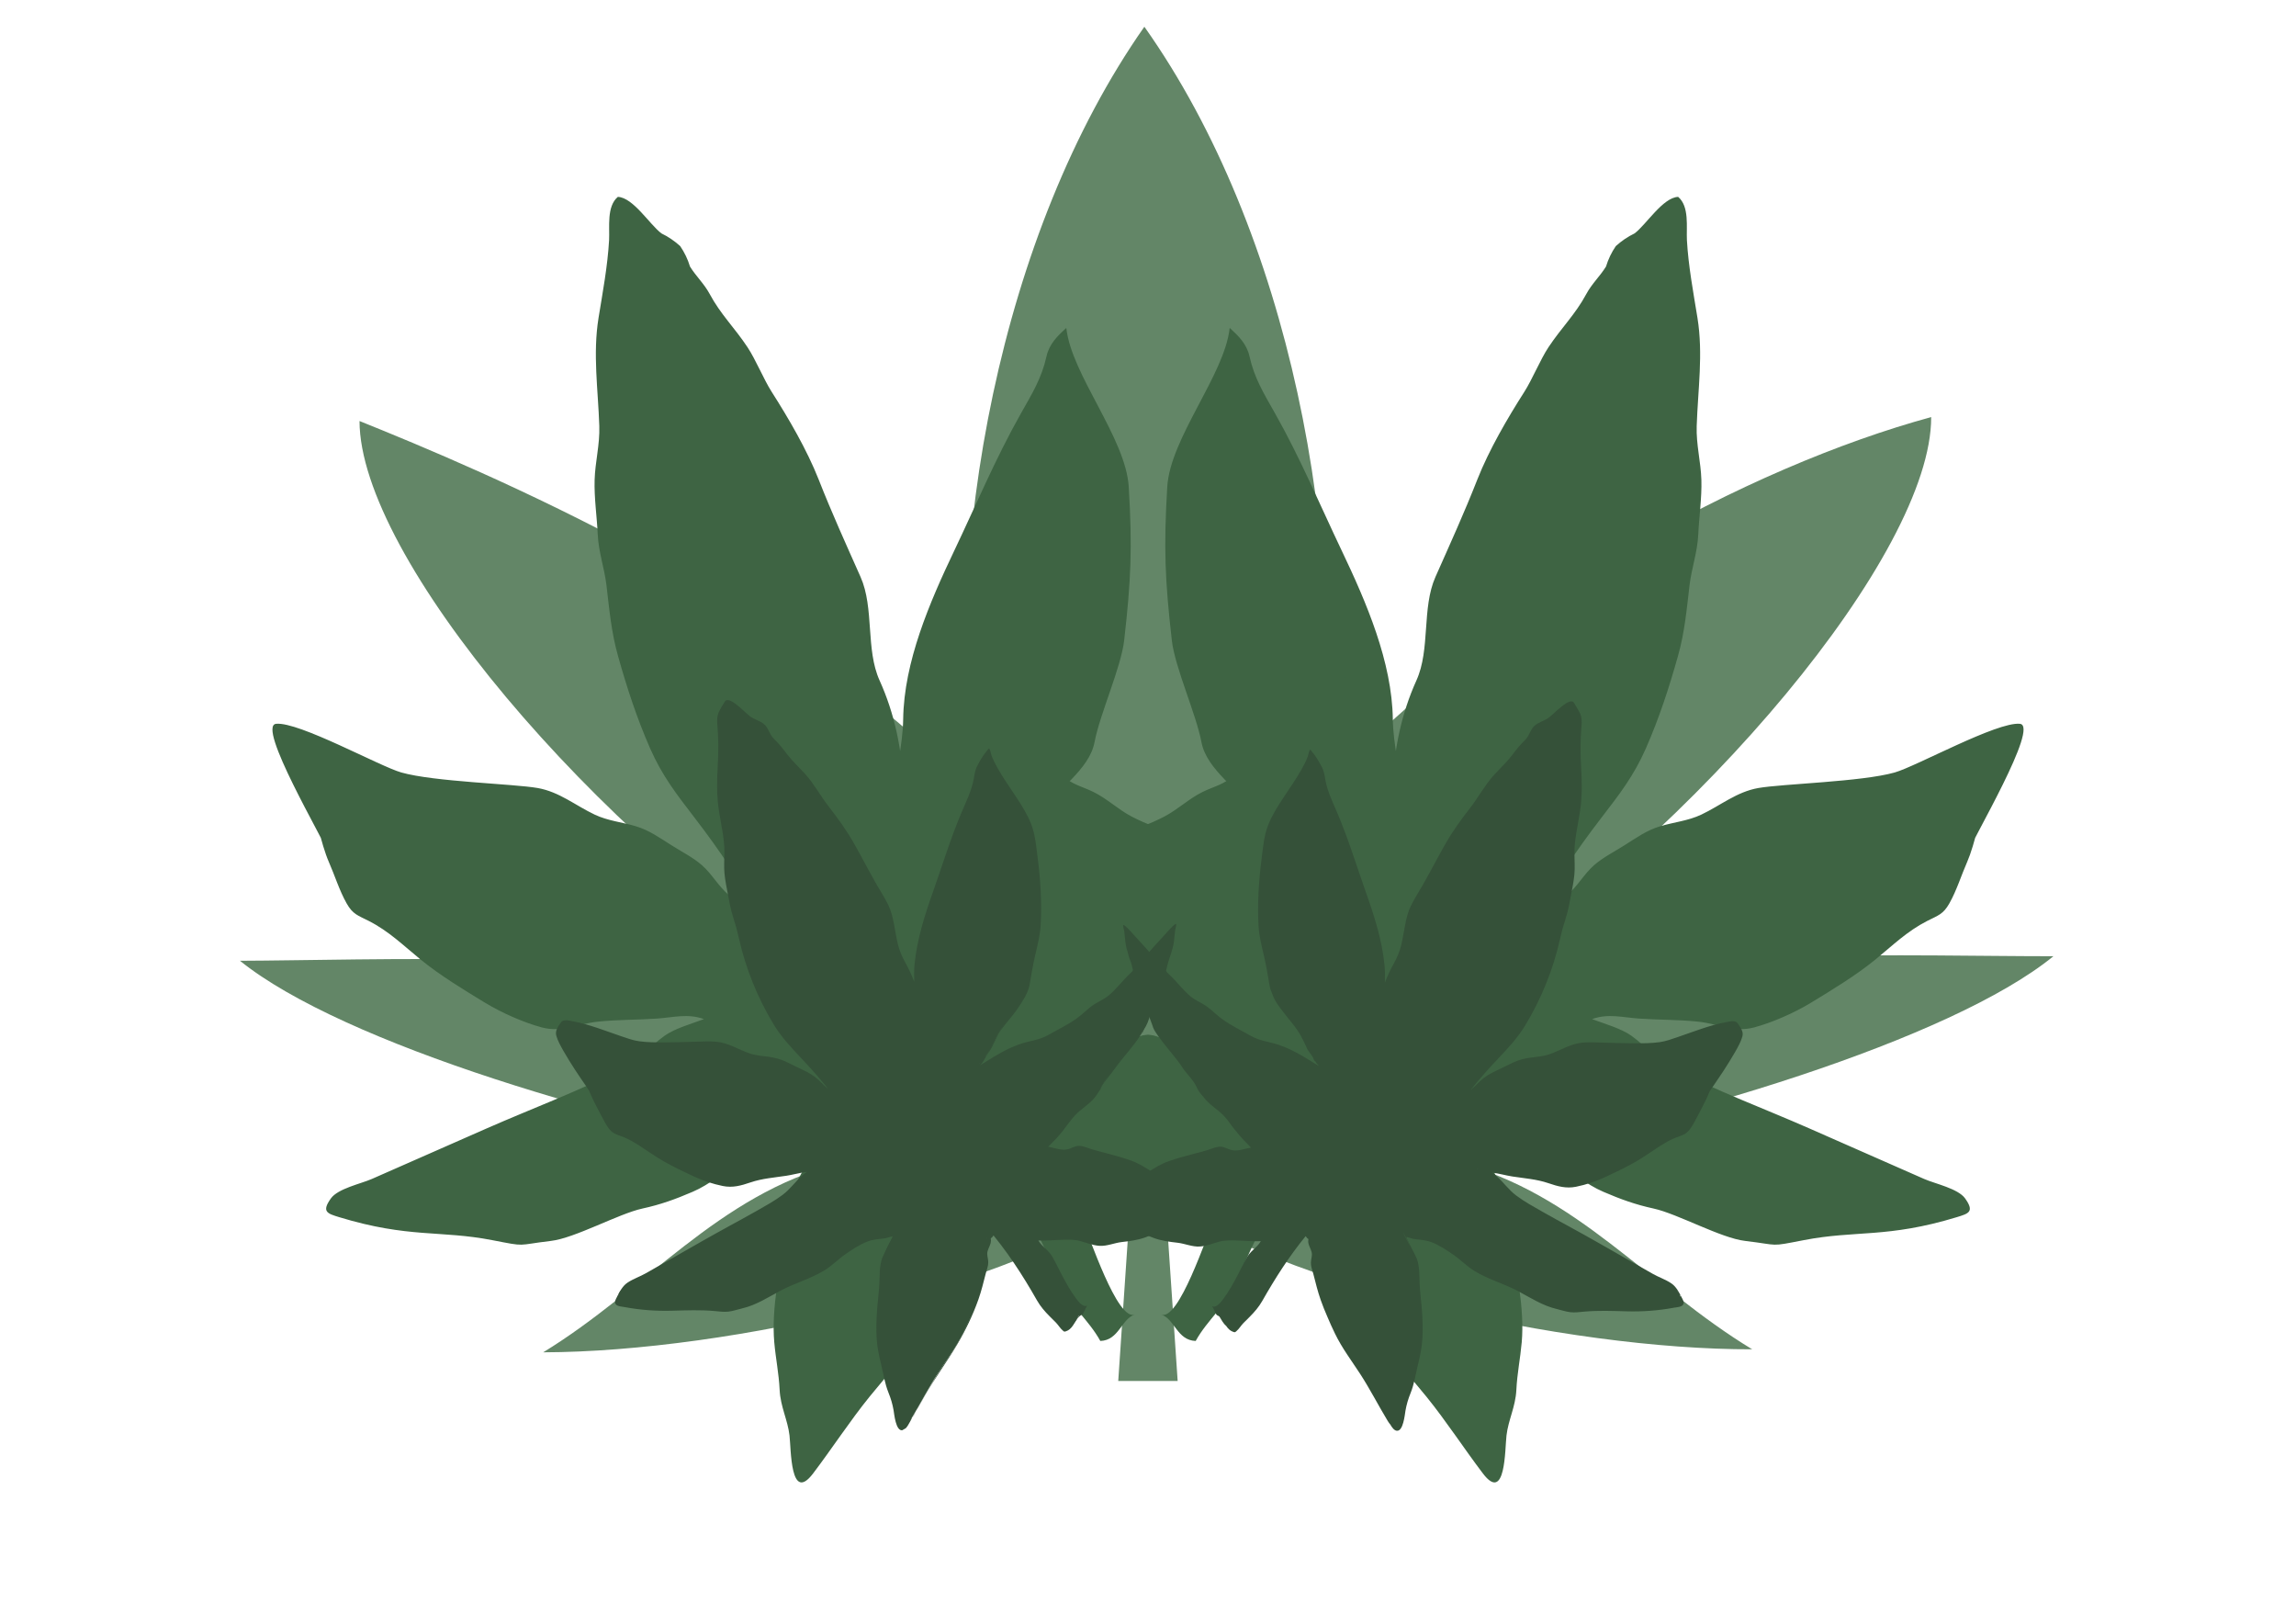 <svg width="979" height="688" viewBox="0 0 979 688" fill="none" xmlns="http://www.w3.org/2000/svg">
<path d="M487.949 11.398C426.382 99.254 401.974 232.054 414.51 337.828C337.316 255.497 204.895 200.258 153.293 179.482C153.438 237.333 252.423 354.951 356.092 421.856C273.265 404.494 153.87 409.442 102.32 409.571C145.918 444.751 262.963 479.746 356.976 496.177C306.098 509.466 275.591 549.589 231.615 576.491C311.271 576.291 433.918 547.969 482.028 511.519L476.813 588.693L502.144 588.693L496.929 511.519C545.221 547.725 667.461 575.397 747.117 575.197C703.007 548.516 672.298 508.547 621.354 495.514C715.284 478.611 832.15 443.031 875.573 407.63C824.022 407.76 704.604 403.411 621.865 421.189C725.197 353.766 823.591 235.652 823.445 177.801C746.172 198.9 639.806 254.738 563.026 337.455C575.031 231.619 549.959 98.943 487.949 11.398Z" fill="#638667"/>
<path d="M558.435 488.892C545.34 507.464 535.862 526.15 526.93 546.953C522.748 556.712 514.82 562.577 509.835 571.64C501.818 571.382 500.914 562.199 495.02 560.345C502.594 563.678 514.522 526.511 517.65 520.183C519.686 516.075 522.793 513.861 525.282 510.208C527.293 507.255 527.931 503.158 529.558 499.979C531.185 496.801 538.819 483.983 541.672 484.67C541.252 499.184 526.59 501.943 515.02 502.651C509.153 502.997 503.253 502.902 497.432 503.724C489.586 504.82 481.668 510.859 474.054 510.977C470.725 511.047 466.81 509.865 463.412 509.705C459.815 509.544 456.188 509.711 452.555 509.505C445.277 509.117 440.677 507.746 433.94 505.549C425.793 502.874 415.354 505.274 406.827 505.786C399.158 506.221 392.888 505.934 385.801 502.787C397.359 503.979 404.738 482.635 413.055 477.112C417.929 473.855 422.035 473.246 427.379 471.504C435.946 468.706 439.691 462.395 446.978 458.437C456.751 453.157 468.595 449.243 479.096 445.023C482.033 443.842 486.347 441.277 489.604 441.175C492.861 441.073 495.672 443.277 498.975 443.138C505.175 442.938 513.998 437.041 519.655 439.559C513.412 440.309 504.293 430.866 499.733 427.21C493.257 422.029 489.055 414.978 482.407 410.318C475.759 405.658 468.95 402.719 464.976 395.796C461.882 390.426 455.854 386.295 452.045 381.321C447.801 375.786 431.252 361.197 428.171 355.151C424.846 348.627 421.81 338.023 417.174 332.344C411.992 325.97 410.335 314.751 406.162 307.57C401.989 300.388 402.116 292.285 399.543 284.956C397.998 280.523 438.433 318.928 435.037 315.472C433.836 331.887 422.721 308.574 432.197 314.108C440.629 319.041 447.026 326.661 454.906 332.204C458.659 334.85 462.24 335.63 466.323 337.654C472.115 340.516 476.741 345.053 482.445 348.047C488.653 351.318 495.498 353.592 501.897 356.493C509.858 360.11 517.222 359.655 525.562 361.505C540.711 364.874 554.867 374.629 569.418 380.065C563.466 383.899 556.066 376.038 554.219 370.676C554.568 368.527 550.107 368.07 549.458 365.994C548.023 363.117 545.828 361.582 543.919 359.008C542.044 355.453 538.084 349.532 537.524 348.802C528.145 336.203 514.571 328.353 512.28 316.315C509.99 304.276 500.972 284.53 499.66 272.979C496.738 247.329 496.156 233.541 497.706 207.613C498.951 186.64 522.219 159.751 524.329 139.784C528.061 143.189 531.581 146.558 532.789 151.951C534.824 161.147 538.836 167.661 543.646 176.174C554.451 195.285 562.777 215.182 572.178 234.898C582.553 256.664 593.576 282.125 593.892 306.656C594.041 317.553 597.15 327.991 597.015 338.564C596.939 345.325 595.004 350.557 592.778 356.713C591.847 349.85 593.518 341.858 593.8 334.761C594.42 319.34 597.59 304.133 603.95 290.074C609.965 276.8 606.157 259.232 612.076 245.917C618.467 231.53 624.275 218.791 629.963 204.322C634.929 191.752 642.711 178.403 649.95 167.062C653.455 161.554 656.693 153.426 660.272 148.008C665.849 139.602 671.685 134.096 676.405 125.314C678.765 120.922 682.213 117.805 684.793 113.624C685.735 110.514 687.131 107.603 688.968 104.915C691.389 102.711 694.062 100.902 696.987 99.488C702.02 95.676 708.997 84.219 715.554 83.921C720.404 88.016 719.005 96.811 719.289 102.366C719.911 113.414 722.022 124.634 723.791 135.533C726.27 150.953 723.987 165.954 723.461 181.614C723.195 189.514 725.234 196.893 725.459 204.583C725.684 212.272 724.478 220.242 724.127 227.82C723.776 235.398 721.297 242.126 720.419 249.415C719.208 259.657 718.331 269.591 715.5 279.574C711.65 293.289 707.507 305.993 701.775 319.078C696.605 330.818 690.498 338.621 682.775 348.67C672.031 362.676 662.224 377.01 654.254 392.721C658.716 388.658 663.809 385.355 668.337 381.463C672.865 377.571 675.385 372.624 679.697 368.836C683.484 365.527 688.192 363.164 692.442 360.486C697.517 357.289 702.119 353.941 707.941 352.21C713.764 350.48 719.841 349.913 725.41 347.275C733.632 343.388 740.489 337.564 749.707 335.934C759.999 334.124 793.829 333.29 807.895 329.302C817.123 326.682 851.505 307.611 861.268 308.553C869.744 309.384 841.203 357.548 838.113 365.343C833.996 375.727 840.174 333.67 846.264 336.691C845.733 344.162 841.806 360.571 838.849 367.287C836.301 373.074 834.313 379.591 831.215 385.079C828.579 389.775 826.421 390.219 821.772 392.579C813.121 396.988 807.054 403.018 799.693 409.018C791.268 415.886 781.23 421.96 771.952 427.599C765.026 431.772 755.801 435.872 747.958 437.993C739.424 440.265 732.631 436.451 724.244 435.546C715.858 434.642 707.232 434.797 698.79 434.21C691.729 433.718 685.688 431.941 678.843 434.444C683.936 436.372 691.235 438.391 695.643 441.553C702.141 446.231 706.34 451.804 713.847 455.675C732.542 465.324 752.191 472.549 771.577 481.08L820.471 502.596C825.068 504.619 834.885 506.665 837.899 510.862C841.977 516.58 839.496 517.308 834.307 518.891C804.757 527.891 791.267 524.371 769.165 528.661C754.091 531.58 759.214 530.792 744.084 528.995C733.807 527.799 715.31 517.442 705.122 515.205C697.314 513.503 691.205 511.298 683.672 508.068C676.138 504.838 671.276 499.998 664.357 496.47C659.301 493.875 652.152 490.161 646.75 489.063C640.724 487.833 635.236 489.255 629.246 487.558C633.074 494.36 638.829 500.531 640.629 508.26C641.96 514.019 642.322 520.234 643.58 526.161C646.503 539.927 650.117 558.064 648.861 572.152C648.246 579.102 646.913 585.424 646.563 592.548C646.212 599.671 643.133 605.31 642.361 611.907C641.668 617.742 642.061 641 632.295 628.117C624.287 617.571 616.7 605.874 608.267 595.454C600.739 586.142 592.899 577.86 586.525 567.606C578.708 555.012 572.792 543.652 568.089 529.472C567.12 526.572 565.568 523.899 565.102 520.823C564.756 518.51 565.836 515.347 565.065 513.159C563.178 507.695 559.724 506.175 562.117 499.837C559.949 498.627 557.921 497.421 555.795 496.116C557.269 492.188 555.447 488.06 554.58 484.153" fill="#3E6443"/>
<path d="M420.565 488.892C433.66 507.464 443.138 526.15 452.07 546.953C456.252 556.712 464.18 562.577 469.165 571.64C477.182 571.382 478.086 562.199 483.98 560.345C476.406 563.678 464.478 526.511 461.35 520.183C459.314 516.075 456.207 513.861 453.718 510.208C451.707 507.255 451.069 503.158 449.442 499.979C447.815 496.801 440.181 483.983 437.328 484.67C437.748 499.184 452.41 501.943 463.98 502.651C469.847 502.997 475.747 502.902 481.568 503.724C489.414 504.82 497.332 510.859 504.946 510.977C508.275 511.047 512.19 509.865 515.588 509.705C519.185 509.544 522.812 509.711 526.445 509.505C533.723 509.117 538.323 507.746 545.06 505.549C553.207 502.874 563.646 505.274 572.173 505.786C579.842 506.221 586.112 505.934 593.199 502.787C581.641 503.979 574.262 482.635 565.945 477.112C561.071 473.855 556.965 473.246 551.621 471.504C543.054 468.706 539.309 462.395 532.022 458.437C522.249 453.157 510.405 449.243 499.904 445.023C496.967 443.842 492.653 441.277 489.396 441.175C486.139 441.073 483.328 443.277 480.025 443.138C473.825 442.938 465.002 437.041 459.345 439.559C465.588 440.309 474.707 430.866 479.267 427.21C485.743 422.029 489.945 414.978 496.593 410.318C503.241 405.658 510.05 402.719 514.024 395.796C517.118 390.426 523.146 386.295 526.955 381.321C531.199 375.786 547.748 361.197 550.829 355.151C554.154 348.627 557.19 338.023 561.826 332.344C567.008 325.97 568.665 314.751 572.838 307.57C577.011 300.388 576.884 292.285 579.457 284.956C581.002 280.523 540.567 318.928 543.963 315.472C545.164 331.887 556.279 308.574 546.803 314.108C538.371 319.041 531.974 326.661 524.094 332.204C520.341 334.85 516.76 335.63 512.677 337.654C506.885 340.516 502.259 345.053 496.555 348.047C490.347 351.318 483.502 353.592 477.103 356.493C469.142 360.11 461.778 359.655 453.438 361.505C438.289 364.874 424.133 374.629 409.582 380.065C415.534 383.899 422.934 376.038 424.781 370.676C424.432 368.527 428.893 368.07 429.542 365.994C430.977 363.117 433.172 361.582 435.081 359.008C436.956 355.453 440.916 349.532 441.476 348.802C450.855 336.203 464.429 328.353 466.72 316.315C469.01 304.276 478.028 284.53 479.34 272.979C482.262 247.329 482.844 233.541 481.294 207.613C480.049 186.64 456.781 159.751 454.671 139.784C450.939 143.189 447.419 146.558 446.211 151.951C444.176 161.147 440.164 167.661 435.354 176.174C424.549 195.285 416.223 215.182 406.822 234.898C396.447 256.664 385.424 282.125 385.108 306.656C384.959 317.553 381.85 327.991 381.985 338.564C382.061 345.325 383.996 350.557 386.222 356.713C387.153 349.85 385.482 341.858 385.2 334.761C384.58 319.34 381.41 304.133 375.05 290.074C369.035 276.8 372.843 259.232 366.924 245.917C360.533 231.53 354.725 218.791 349.037 204.322C344.071 191.752 336.289 178.403 329.05 167.062C325.545 161.554 322.307 153.426 318.728 148.008C313.151 139.602 307.315 134.096 302.595 125.314C300.235 120.922 296.787 117.805 294.207 113.624C293.265 110.514 291.869 107.603 290.032 104.915C287.611 102.711 284.938 100.902 282.013 99.488C276.98 95.676 270.003 84.219 263.446 83.921C258.596 88.016 259.995 96.811 259.711 102.366C259.089 113.414 256.978 124.634 255.209 135.533C252.73 150.953 255.013 165.954 255.539 181.614C255.805 189.514 253.766 196.893 253.541 204.583C253.316 212.272 254.522 220.242 254.873 227.82C255.224 235.398 257.703 242.126 258.581 249.415C259.792 259.657 260.669 269.591 263.5 279.574C267.35 293.289 271.493 305.993 277.225 319.078C282.395 330.818 288.502 338.621 296.225 348.67C306.969 362.676 316.776 377.01 324.746 392.721C320.284 388.658 315.191 385.355 310.663 381.463C306.135 377.571 303.615 372.624 299.303 368.836C295.516 365.527 290.808 363.164 286.558 360.486C281.483 357.289 276.881 353.941 271.059 352.21C265.236 350.48 259.159 349.913 253.59 347.275C245.368 343.388 238.511 337.564 229.293 335.934C219.001 334.124 185.171 333.29 171.105 329.302C161.877 326.682 127.495 307.611 117.732 308.553C109.256 309.384 137.797 357.548 140.887 365.343C145.004 375.727 138.826 333.67 132.736 336.691C133.267 344.162 137.194 360.571 140.151 367.287C142.699 373.074 144.687 379.591 147.785 385.079C150.421 389.775 152.579 390.219 157.228 392.579C165.879 396.988 171.946 403.018 179.307 409.018C187.732 415.886 197.77 421.96 207.048 427.599C213.974 431.772 223.199 435.872 231.042 437.993C239.576 440.265 246.369 436.451 254.756 435.546C263.142 434.642 271.768 434.797 280.21 434.21C287.271 433.718 293.312 431.941 300.157 434.444C295.064 436.372 287.765 438.391 283.357 441.553C276.859 446.231 272.66 451.804 265.153 455.675C246.458 465.324 226.809 472.549 207.423 481.08L158.529 502.596C153.932 504.619 144.115 506.665 141.101 510.862C137.023 516.58 139.504 517.308 144.693 518.891C174.243 527.891 187.733 524.371 209.835 528.661C224.909 531.58 219.786 530.792 234.916 528.995C245.193 527.799 263.69 517.442 273.878 515.205C281.686 513.503 287.795 511.298 295.328 508.068C302.862 504.838 307.724 499.998 314.643 496.47C319.699 493.875 326.848 490.161 332.25 489.063C338.276 487.833 343.764 489.255 349.754 487.558C345.926 494.36 340.171 500.531 338.371 508.26C337.04 514.019 336.678 520.234 335.42 526.161C332.497 539.927 328.883 558.064 330.139 572.152C330.754 579.102 332.087 585.424 332.437 592.548C332.788 599.671 335.867 605.31 336.639 611.907C337.332 617.742 336.939 641 346.705 628.117C354.713 617.571 362.3 605.874 370.733 595.454C378.261 586.142 386.101 577.86 392.475 567.606C400.292 555.012 406.208 543.652 410.911 529.472C411.88 526.572 413.432 523.899 413.898 520.823C414.244 518.51 413.164 515.347 413.935 513.159C415.822 507.695 419.276 506.175 416.883 499.837C419.051 498.627 421.079 497.421 423.205 496.116C421.731 492.188 423.553 488.06 424.42 484.153" fill="#3E6443"/>
<g clip-path="url(#clip0_223_129)">
<path d="M422.089 521.571C430.652 531.367 437.162 541.443 443.486 552.757C446.449 558.064 451.312 560.931 454.691 565.796C459.241 565.171 459.21 559.888 462.456 558.481C458.341 560.83 449.336 540.377 447.178 536.96C445.775 534.742 443.873 533.666 442.238 531.735C440.917 530.173 440.31 527.878 439.194 526.165C438.078 524.452 432.969 517.608 431.385 518.169C432.487 526.408 441.001 527.106 447.633 526.82C450.995 526.668 454.349 526.262 457.713 526.383C462.246 526.54 467.115 529.507 471.459 529.121C473.359 528.962 475.517 528.056 477.443 527.763C479.482 527.457 481.558 527.335 483.615 527.002C487.736 526.347 490.274 525.293 493.98 523.64C498.461 521.632 504.548 522.376 509.435 522.16C513.828 521.951 517.383 521.414 521.231 519.2C514.72 520.567 509.247 508.853 504.182 506.203C501.213 504.639 498.838 504.537 495.691 503.863C490.646 502.781 488.137 499.41 483.752 497.59C477.872 495.166 470.894 493.643 464.662 491.865C462.919 491.367 460.31 490.164 458.449 490.3C456.588 490.436 455.118 491.858 453.229 491.976C449.686 492.232 444.311 489.399 441.239 491.17C444.839 491.225 449.47 485.304 451.85 482.951C455.229 479.615 457.203 475.35 460.712 472.3C464.22 469.251 467.923 467.172 469.774 462.993C471.217 459.75 474.404 457.039 476.277 453.98C478.365 450.575 486.921 441.282 488.316 437.656C489.822 433.743 490.92 427.524 493.222 424.014C495.794 420.075 496.07 413.588 498.019 409.251C499.968 404.913 499.414 400.306 500.443 395.979C501.059 393.363 480.316 417.641 482.045 415.47C483.705 424.746 488.648 410.809 483.581 414.525C479.072 417.836 475.883 422.556 471.725 426.182C469.745 427.912 467.753 428.569 465.547 429.966C462.42 431.94 460.055 434.799 456.984 436.844C453.644 439.076 449.881 440.779 446.409 442.812C442.091 445.346 437.87 445.525 433.23 447.076C424.803 449.896 417.322 456.294 409.359 460.257C412.977 462.085 416.723 457.168 417.456 454.005C417.129 452.802 419.643 452.276 419.889 451.055C420.534 449.331 421.694 448.327 422.627 446.747C423.484 444.611 425.387 441.003 425.662 440.555C430.254 432.822 437.517 427.543 438.105 420.552C438.693 413.56 442.654 401.779 442.714 395.123C442.851 380.344 442.362 372.457 439.937 357.786C437.98 345.917 423.129 331.992 420.739 320.748C418.816 322.909 417.012 325.037 416.645 328.18C416.033 333.538 414.136 337.486 411.903 342.62C406.887 354.146 403.329 365.972 399.149 377.759C394.535 390.771 389.773 405.926 391.053 419.914C391.616 426.128 390.467 432.256 391.172 438.269C391.618 442.114 393.031 444.978 394.666 448.351C394.787 444.388 393.36 439.936 392.777 435.912C391.507 427.168 388.797 418.697 384.338 411.07C380.122 403.87 381.246 393.64 377.082 386.41C372.587 378.599 368.521 371.69 364.421 363.79C360.845 356.929 355.619 349.791 350.821 343.764C348.497 340.837 346.17 336.401 343.809 333.529C340.132 329.075 336.481 326.288 333.271 321.567C331.665 319.207 329.516 317.638 327.798 315.411C327.076 313.696 326.108 312.121 324.902 310.7C323.392 309.589 321.763 308.718 320.013 308.088C316.919 306.217 312.264 300.109 308.512 300.329C305.994 302.95 307.314 307.875 307.483 311.055C307.786 317.383 307.251 323.898 306.893 330.21C306.398 339.138 308.591 347.544 309.823 356.43C310.444 360.912 309.722 365.236 310.051 369.628C310.381 374.02 311.542 378.486 312.193 382.78C312.844 387.075 314.655 390.758 315.589 394.856C316.888 400.616 317.979 406.22 320.186 411.737C323.194 419.317 326.309 426.304 330.353 433.413C333.995 439.791 337.938 443.87 342.934 449.132C349.886 456.468 356.324 464.046 361.798 472.517C359.015 470.469 355.918 468.892 353.107 466.946C350.297 464.999 348.568 462.332 345.887 460.432C343.533 458.774 340.711 457.709 338.131 456.436C335.051 454.918 332.231 453.286 328.812 452.647C325.394 452.009 321.899 452.048 318.57 450.878C313.657 449.154 309.405 446.246 304.058 445.868C298.089 445.45 278.773 446.99 270.525 445.557C265.114 444.615 244.399 435.804 238.895 436.922C234.117 437.9 253.237 463.626 255.461 467.88C258.424 473.548 252.403 449.967 249.114 452.05C249.861 456.273 253.074 465.383 255.158 469.031C256.953 472.174 258.473 475.767 260.564 478.707C262.345 481.224 263.6 481.349 266.388 482.416C271.577 484.411 275.391 487.483 279.94 490.461C285.147 493.87 291.225 496.731 296.844 499.389C301.037 501.353 306.535 503.138 311.127 503.878C316.122 504.664 319.764 502.087 324.487 501.072C329.209 500.058 334.131 499.633 338.903 498.795C342.895 498.094 346.23 496.723 350.277 497.74C347.491 499.142 343.454 500.726 341.133 502.789C337.711 505.84 335.651 509.263 331.606 511.915C321.533 518.523 310.773 523.808 300.24 529.82L273.675 544.985C271.178 546.411 265.709 548.16 264.242 550.73C262.26 554.229 263.716 554.495 266.765 555.088C284.13 558.453 291.603 555.645 304.445 556.77C313.204 557.535 310.239 557.391 318.749 555.467C324.53 554.174 334.448 547.174 340.117 545.293C344.462 543.859 347.81 542.24 351.908 539.952C356.006 537.664 358.487 534.618 362.218 532.196C364.943 530.418 368.793 527.877 371.804 526.93C375.163 525.87 378.373 526.354 381.683 525.03C379.908 529.131 376.997 532.988 376.432 537.497C376.017 540.856 376.18 544.416 375.817 547.866C374.972 555.879 373.992 566.422 375.546 574.369C376.31 578.29 377.445 581.81 378.069 585.846C378.692 589.882 380.781 592.909 381.614 596.619C382.355 599.901 383.515 613.168 388.31 605.25C392.244 598.768 395.868 591.655 400.051 585.219C403.784 579.469 407.756 574.285 410.776 568.067C414.478 560.43 417.172 553.609 419.006 545.254C419.385 543.545 420.11 541.931 420.192 540.151C420.252 538.814 419.449 537.076 419.758 535.785C420.507 532.561 422.383 531.49 420.644 528.023C421.806 527.205 422.89 526.398 424.023 525.528C422.95 523.379 423.742 520.92 424.003 518.643" fill="#355139"/>
<path d="M420.961 523.502C429.214 532.994 435.986 543.469 442.181 554.376C443.636 556.925 445.504 559.083 447.581 561.157C448.464 562.043 449.373 562.913 450.25 563.819C451.22 564.826 452.111 566.325 453.181 567.207C453.796 567.713 453.733 567.783 454.539 567.512C455.103 567.327 455.62 567.032 456.08 566.666C456.655 566.201 457.11 565.615 457.524 565.019C458.667 563.354 459.418 561.364 461.335 560.425L463.591 556.564C461.663 557.544 459.531 554.472 458.622 553.242C456.431 550.307 454.649 547.036 452.922 543.802C451.5 541.131 450.22 538.38 448.72 535.754C447.619 533.826 445.99 532.475 444.41 530.941C442.33 528.921 441.648 526.256 440.084 523.907C438.992 522.266 437.738 520.7 436.428 519.218C435.659 518.353 433.899 515.962 432.494 516.266C432.158 516.338 430.192 519.776 430.238 520.127C432.401 533.799 451.549 526.677 460.284 528.963C463.108 529.702 465.851 530.898 468.791 531.089C471.986 531.306 475.175 529.829 478.352 529.474C481.768 529.085 485.107 528.654 488.353 527.487C491.599 526.32 494.409 524.751 497.852 524.38C505.494 523.551 513.047 525.089 520.079 521.178C520.519 520.927 520.965 519.695 521.227 519.253C521.379 518.978 522.037 517.367 522.335 517.317C517.907 518.096 514.391 513.653 511.832 510.705C510.371 509.017 508.952 507.254 507.282 505.772C505.233 503.957 502.684 503.13 500.019 502.61C496.626 501.956 493.742 501.202 490.813 499.288C487.884 497.375 485.164 495.737 481.831 494.587C478.231 493.331 474.54 492.367 470.876 491.388C469.176 490.935 467.457 490.509 465.76 490.003C464.199 489.522 462.68 488.845 461.055 488.554C459.161 488.212 457.83 489.006 456.111 489.661C454.523 490.276 453.023 490.172 451.384 489.856C448.538 489.319 445.123 487.906 442.337 489.308C441.908 489.518 441.433 490.819 441.189 491.233C441.061 491.46 440.301 493.163 440.081 493.169C442.818 493.064 445.118 490.722 446.926 488.901C449.095 486.719 451.326 484.468 453.201 482.042C455.531 479.031 457.535 475.932 460.497 473.486C463.094 471.334 465.937 469.403 467.786 466.512C468.567 465.294 469.271 464.034 469.983 462.787C470.238 462.333 470.494 461.879 470.721 461.406C471.324 460.118 469.027 463.607 470.383 462.045C470.702 461.673 470.993 461.25 471.292 460.874C473.117 458.631 474.75 456.292 476.505 453.987C479.677 449.809 483.321 445.944 486.147 441.518C487.308 439.706 488.564 437.789 489.394 435.788C490.694 432.627 491.3 429.211 492.471 426.003C492.708 425.336 494.108 422.65 492.698 424.93C491.289 427.209 492.606 425.068 492.882 424.62C493.614 423.378 494.387 422.148 495.01 420.866C496.478 417.849 496.979 414.459 497.815 411.236C498.651 408.014 500.138 404.85 500.559 401.35C500.752 399.765 500.863 398.158 501.076 396.578C501.104 396.356 501.698 394.061 501.497 393.919C500.92 393.511 497.285 397.781 496.945 398.147C493.882 401.405 490.911 404.765 487.96 408.131C486.799 409.463 485.617 410.789 484.456 412.121C484.011 412.632 483.314 413.185 482.994 413.796L480.78 417.581C480.941 417.352 480.852 417.437 480.965 417.905C481.096 418.465 481.216 419.065 481.465 419.592C481.715 420.119 482.051 420.767 482.714 420.697C483.165 420.646 483.494 420.2 483.742 419.853C484.574 418.726 485.247 417.381 485.92 416.157C486.431 415.248 487.328 413.604 486.788 412.539C485.895 410.734 482.716 414.212 482.088 414.794C478.83 417.802 476.183 421.458 472.79 424.321C471.101 425.749 469.106 426.613 467.213 427.745C465.23 428.929 463.525 430.451 461.808 431.98C458.219 435.16 454.166 437.286 449.973 439.559C447.997 440.636 446.101 441.821 443.96 442.58C442.023 443.274 440.01 443.685 438.009 444.176C427.684 446.708 419.727 453.686 410.424 458.396C409.995 458.607 408.373 462.346 408.168 462.257C411.095 463.537 413.604 461.11 415.064 458.801C415.887 457.507 416.642 456.185 417.389 454.849C417.99 453.768 418.21 452.682 418.595 451.553L416.339 455.414C416.81 454.768 417.522 454.481 418.086 453.937C418.65 453.392 419.016 452.651 419.419 451.975C419.883 451.195 420.381 450.414 420.789 449.597C421.396 448.376 419.952 450.864 419.952 450.864C420.04 450.9 421.007 449.438 421.1 449.3C423.234 446.126 424.787 442.598 426.474 439.182C426.72 438.681 425.106 441.472 425.178 441.448C425.314 441.387 425.793 440.514 425.843 440.451C426.232 439.869 426.648 439.306 427.077 438.735C427.909 437.608 428.796 436.518 429.671 435.436C431.139 433.62 432.655 431.828 433.962 429.881C435.992 426.887 438.411 423.31 439.044 419.672C439.757 415.543 440.405 411.45 441.36 407.354C442.315 403.258 443.498 398.689 443.741 394.279C444.279 384.795 443.652 375.015 442.444 365.6C441.834 360.837 441.442 355.794 439.671 351.282C438.031 347.089 435.584 343.254 433.121 339.513C430.513 335.547 427.762 331.663 425.418 327.528C424.413 325.769 423.492 323.945 422.766 322.044C422.469 321.253 422.358 319.978 421.908 319.309C421.645 318.91 422.107 318.937 421.636 319.104C421.479 319.159 421.209 319.587 421.109 319.713C420.708 320.182 420.314 320.664 419.928 321.159C418.772 322.711 417.827 324.451 416.886 326.138C415.822 328.032 415.565 329.894 415.208 332.002C414.297 337.137 411.898 341.799 409.899 346.56C405.291 357.51 401.815 368.878 397.867 380.051C394.323 390.069 391.026 400.339 389.971 410.959C389.45 416.265 390.089 421.441 390.021 426.729C389.953 432.017 389.147 437.606 390.445 442.852C391.091 445.486 392.287 447.942 393.482 450.364C393.386 450.196 394.503 448.667 394.631 448.439C394.912 447.97 395.729 447.058 395.738 446.503C395.776 443.686 395.204 440.942 394.619 438.205C393.975 435.125 393.57 432.011 392.905 428.925C391.521 422.476 389.28 416.208 386.071 410.44C384.647 407.857 383.521 405.344 382.834 402.459C382.148 399.575 381.734 396.688 381.168 393.804C380.602 390.919 379.95 388.187 378.674 385.621C377.2 382.62 375.342 379.787 373.687 376.889C370.436 371.197 367.431 365.365 364.206 359.658C360.981 353.952 357.362 348.967 353.462 343.972C349.913 339.41 347.17 334.217 343.289 329.915C341.334 327.754 339.22 325.736 337.292 323.56C335.221 321.226 333.575 318.615 331.389 316.38C330.434 315.399 329.36 314.45 328.694 313.253C327.866 311.804 327.227 310.024 325.949 308.867C324.101 307.195 321.514 306.75 319.592 305.188C317.887 303.795 316.364 302.211 314.648 300.858C313.58 300.009 311.263 298.055 309.72 298.507C309.128 298.674 308.649 299.788 308.344 300.305C307.763 301.271 307.162 302.232 306.65 303.227C305.698 305.075 305.704 307.129 305.89 309.167C306.384 314.838 306.378 320.416 306.059 326.105C305.692 332.524 305.531 338.671 306.464 345.052C307.398 351.432 308.957 357.318 308.887 363.533C308.862 366.464 308.643 369.385 308.912 372.319C309.197 375.433 309.867 378.498 310.437 381.569C311.007 384.64 311.583 387.811 312.587 390.892C313.592 393.972 314.387 396.897 315.079 400.002C317.945 412.861 323.035 425.377 329.865 436.676C333.061 441.971 337.253 446.456 341.491 450.933C346.169 455.879 350.688 460.967 354.824 466.377C356.853 469.027 358.78 471.77 360.603 474.571L362.859 470.71C360.433 468.956 357.811 467.52 355.305 465.896C352.979 464.377 351.176 462.421 349.175 460.51C347.174 458.599 344.831 457.261 342.303 456.079C339.775 454.898 337.424 453.666 334.952 452.522C332.48 451.377 330.092 450.802 327.464 450.466C324.836 450.131 322.169 449.938 319.645 449.063C314.87 447.432 310.559 444.541 305.441 444.083C302.316 443.808 299.124 444.018 296.012 444.096C291.828 444.221 287.643 444.345 283.467 444.362C279.803 444.377 276.079 444.376 272.428 443.871C269.851 443.506 267.351 442.583 264.882 441.745C258.115 439.45 251.329 436.702 244.288 435.369C242.73 435.075 240.18 434.335 239.158 435.879C237.937 437.708 236.593 439.35 237.215 441.551C237.837 443.752 239.093 445.951 240.24 447.99C241.829 450.771 243.534 453.486 245.27 456.166C248.137 460.584 251.342 464.844 253.997 469.402C254.152 469.673 254.523 470.714 254.859 470.762C255.371 470.847 256.485 468.29 256.721 467.863C257.592 466.354 257.216 465.214 256.836 463.527C256.258 461.043 255.495 458.597 254.576 456.206C253.874 454.376 253.093 451.957 251.597 450.599C251.196 450.227 250.724 449.913 250.194 450.216C249.767 450.459 249.295 451.707 249.046 452.141C248.826 452.506 247.86 453.641 247.938 454.077C249.108 460.391 251.608 466.631 254.648 472.255C255.749 474.302 256.746 476.409 257.919 478.433C258.895 480.14 259.999 482.014 261.738 483.046C263.179 483.887 264.883 484.287 266.415 484.956C268.438 485.825 270.355 486.927 272.215 488.112C275.952 490.508 279.52 493.12 283.404 495.294C287.48 497.564 291.697 499.6 295.936 501.554C299.846 503.353 303.98 504.733 308.192 505.588C312.403 506.443 315.978 505.432 320.072 504.038C324.985 502.366 330.23 501.996 335.326 501.214C339.873 500.523 344.492 498.727 349.101 499.767L351.357 495.906C348.161 497.49 344.66 498.751 341.978 501.174C339.11 503.754 336.891 506.959 333.797 509.292C330.331 511.905 326.404 514.044 322.639 516.193C318.874 518.343 314.921 520.496 311.047 522.605C303 526.992 295.057 531.561 287.112 536.096C283.231 538.312 279.349 540.528 275.467 542.744C272.879 544.221 269.994 545.148 267.529 546.812C265.374 548.265 264.207 550.698 263.036 552.945C262.607 553.756 261.881 554.977 262.451 555.886C263.124 556.943 265.33 557.022 266.402 557.216C273.126 558.473 279.879 558.941 286.702 558.751C292.7 558.586 298.619 558.346 304.602 558.877C306.574 559.055 308.64 559.368 310.615 559.132C312.591 558.896 314.549 558.207 316.486 557.753C322.389 556.373 327.517 553.034 332.8 550.207C338.861 546.97 345.504 545.202 351.42 541.62C354.739 539.621 357.405 536.779 360.594 534.581C363.526 532.564 366.667 530.463 370.014 529.204C371.571 528.624 373.192 528.368 374.837 528.183C375.805 528.077 376.768 527.99 377.72 527.824C378.03 527.767 380.487 526.931 380.62 527.043C380.851 527.237 376.546 535.201 376.176 536.236C374.916 539.768 375.127 543.593 374.95 547.279C374.774 550.965 374.222 554.866 373.963 558.65C373.705 562.434 373.545 566.539 373.79 570.482C374.034 574.426 374.813 578.012 375.726 581.745C376.703 585.768 377.271 589.766 378.818 593.617C379.83 596.11 380.558 598.525 381.01 601.149C381.305 602.868 381.944 610.085 384.753 609.716C386.516 609.499 387.792 606.386 388.543 605.117C390.551 601.723 392.504 598.293 394.437 594.857C398.601 587.488 403.673 580.716 407.969 573.426C411.643 567.211 414.789 560.733 417.196 553.921C418.489 550.267 419.371 546.555 420.339 542.812C420.746 541.241 421.414 539.677 421.391 538.043C421.367 536.41 420.663 535.027 421.094 533.409C421.409 532.217 422.077 531.133 422.391 529.941C422.75 528.587 422.431 527.397 421.855 526.148L419.599 530.009C420.735 529.205 421.863 528.356 422.978 527.514C423.362 527.226 425.372 523.985 425.234 523.653C424.268 521.391 424.908 519.087 425.214 516.768C425.042 518.119 423.136 519.258 422.958 520.629C422.66 522.961 422.019 525.265 422.978 527.514L425.234 523.653C424.127 524.508 423.004 525.337 421.855 526.148C421.489 526.408 419.462 529.709 419.599 530.009C420.893 532.786 419.727 534.379 418.912 537.039C418.467 538.512 418.888 539.729 419.089 541.193C419.323 542.895 418.71 544.496 418.259 546.109C417.306 549.518 416.582 552.967 415.454 556.339C414.325 559.711 412.892 563.239 411.368 566.579C409.749 570.145 407.922 573.435 405.733 576.692C403.544 579.949 401.417 583.015 399.409 586.289C397.401 589.562 395.678 592.553 393.871 595.729C393.002 597.271 392.133 598.814 391.256 600.343C390.289 602.045 389.458 604.406 387.745 605.521C384.859 607.409 383.854 600.572 383.561 599.007C383.267 597.442 383.065 595.705 382.649 594.106C381.63 590.279 379.787 586.872 379.082 582.934C378.378 578.996 377.178 575.273 376.536 571.385C375.971 567.933 375.869 564.389 375.929 560.89C376.063 553.523 377.006 546.192 377.367 538.833C377.546 535.06 378.406 531.91 380.143 528.551C380.812 527.26 381.517 526 382.158 524.69C382.308 524.381 382.567 523.993 382.643 523.676C382.787 523.027 383.214 523.264 382.286 523.382C381.358 523.5 380.366 523.895 379.386 524.042C376.03 524.535 373.008 524.801 369.945 526.378C366.882 527.955 363.76 529.909 361.029 532.068C358.024 534.436 355.271 536.917 351.883 538.765C348.688 540.503 345.389 542.026 341.951 543.217C336.489 545.099 331.623 548.357 326.488 550.963C322.346 553.053 317.71 554.55 313.103 555.225C311.408 555.472 309.646 555.242 307.937 555.103C304.919 554.836 301.91 554.615 298.881 554.629C293.442 554.629 288.021 555.081 282.593 554.921C279.191 554.822 275.803 554.508 272.425 554.001C270.588 553.729 268.756 553.436 266.945 553.029C266.019 552.82 264.766 552.609 264.527 551.528C264.408 550.961 264.776 550.493 264.862 549.982C264.337 553.3 262.974 552.535 263.881 551.811C264.105 551.631 264.307 551.413 264.53 551.234C265.693 550.296 267.078 549.626 268.423 548.978C271.512 547.506 274.468 545.922 277.444 544.223C284.988 539.916 292.517 535.584 300.075 531.304C307.634 527.023 315 523.247 322.331 518.959C325.88 516.882 329.72 514.861 332.833 512.141C335.532 509.777 337.607 506.74 340.398 504.477C342.966 502.394 346.212 501.227 349.142 499.778C349.687 499.501 350.985 495.826 351.398 495.917C347.275 494.977 343.382 496.393 339.336 497.09C334.767 497.862 330.123 498.232 325.594 499.256C321.567 500.166 317.74 502.419 313.51 502.192C309.28 501.965 304.904 500.432 301.021 498.892C292.589 495.574 284.571 491.059 277.103 485.974C273.566 483.567 270.011 481.548 265.997 480.048C261.983 478.549 260.522 475.3 258.722 471.816C255.151 464.934 251.681 457.927 250.255 450.232L247.999 454.093C250.156 452.913 252.416 460.115 252.813 461.26C253.509 463.23 254.107 465.239 254.6 467.273C254.818 468.195 255.412 469.777 255.085 470.736L255.407 470.158L255.383 470.206L257.317 466.923C257.126 467.1 255.56 464.358 255.399 464.107C253.983 461.896 252.488 459.73 251.032 457.542C247.482 452.227 243.784 446.893 240.938 441.159C240.262 439.795 238.662 437.175 239.407 435.565L237.994 438.019L238.05 437.936L237.207 439.343C238.207 438 242.213 439.247 243.47 439.525C247.214 440.372 250.871 441.578 254.49 442.806C260.691 444.892 266.828 447.616 273.426 448.052C281.946 448.609 290.498 447.93 299.016 447.854C303.245 447.807 306.978 448.455 310.895 450.147C313.349 451.199 315.755 452.467 318.339 453.205C321.092 454.001 323.973 454.089 326.788 454.54C329.952 455.033 332.753 456.333 335.575 457.758C338.397 459.184 341.538 460.358 344.245 462.124C346.952 463.889 348.884 466.611 351.456 468.591C354.363 470.826 357.708 472.416 360.682 474.56C360.481 474.418 363.151 471.041 362.938 470.699C359.364 465.192 355.366 459.995 351.088 455.027C346.809 450.059 342.45 445.823 338.31 441.067C334.17 436.312 331.117 431.176 328.322 425.652C325.528 420.128 322.739 413.984 320.603 407.93C318.466 401.876 317.705 395.587 315.776 389.535C313.846 383.483 312.665 377.81 311.703 371.738C310.74 365.666 311.74 360.087 310.945 354.279C310.15 348.471 308.785 342.355 308.238 336.32C307.612 329.456 308.547 322.592 308.708 315.724C308.782 312.698 308.736 309.704 308.41 306.7C308.145 304.312 307.865 301.779 308.943 299.551L307.262 302.466L307.482 302.101L306.907 303.046C307.539 302.171 308.175 302.322 309.134 302.65C310.032 302.961 310.862 303.482 311.627 304.04C313.384 305.284 314.91 306.815 316.518 308.247C317.149 308.813 317.796 309.404 318.502 309.859C319.677 310.595 321.061 311.005 322.262 311.726C325.134 313.449 325.774 316.583 327.952 318.925C331.891 323.178 335.399 327.728 339.416 331.937C341.421 334.034 343.288 336.193 344.897 338.62C346.506 341.046 347.844 343.388 349.562 345.615C353.408 350.607 357.247 355.586 360.54 360.962C363.834 366.338 366.682 372.225 369.838 377.783C372.81 383.016 376.607 388.191 378.205 394.054C379.804 399.918 379.885 405.618 382.177 410.982C383.527 414.157 385.463 417.066 386.82 420.254C388.27 423.663 389.413 427.196 390.291 430.778C391.104 434.122 391.531 437.515 392.225 440.893C392.873 444.039 393.633 447.173 393.584 450.392L395.84 446.531C393.581 441.885 392.15 437.607 392.102 432.386C392.059 427.504 392.58 422.678 392.19 417.789C391.411 408.164 393.283 398.553 395.931 389.339C398.579 380.126 402.228 370.323 405.477 360.869C407.195 355.857 408.955 350.856 410.932 345.936C412.708 341.474 414.925 337.155 416.422 332.596C417.102 330.543 417.489 328.487 417.819 326.36C417.952 325.512 418.516 324.487 418.544 323.664L417.611 325.244C417.821 324.952 418.039 324.673 418.258 324.394C418.376 324.241 419.546 322.715 419.663 322.769C419.861 322.845 420.128 324.545 420.239 324.859C420.534 325.736 420.868 326.592 421.241 327.425C422.05 329.262 423.029 331.036 424.066 332.761C428.303 339.879 433.742 346.398 437.066 354.021C438.763 357.924 439.272 362.059 439.856 366.237C440.441 370.415 440.951 374.704 441.24 378.964C441.809 387.2 442.34 395.851 440.768 404.004C439.894 408.603 438.669 413.128 437.762 417.728C437.375 419.664 437.229 421.601 436.895 423.541C436.721 424.498 436.433 425.434 436.055 426.336L435.854 426.794C435.088 428.278 435.334 427.897 436.566 425.667C436.037 426.364 435.584 427.103 435.055 427.799C432.163 431.628 428.948 435.162 426.487 439.294C424.66 442.344 422.905 445.49 421.545 448.788L423.752 444.99C422.008 447.735 419.848 450.323 418.677 453.41L420.933 449.549C420.196 450.571 419.033 451.029 418.347 452.141C417.532 453.447 416.662 454.749 416.316 456.216C416.241 456.534 416.104 456.835 416.007 457.147C415.663 457.927 415.83 457.677 416.534 456.417C417.381 455.076 417.453 454.932 416.73 455.98C416.233 456.641 415.64 457.254 414.98 457.751C413.621 458.767 412.105 459.117 410.525 458.424L408.269 462.285C416.366 458.195 423.459 452.019 432.141 449.104C436.013 447.803 440.148 447.381 443.854 445.608C445.85 444.657 447.76 443.464 449.712 442.436C451.806 441.326 453.934 440.214 455.902 438.885C459.711 436.299 462.693 432.898 466.782 430.684C470.87 428.47 473.599 425.317 476.654 422.013C478.014 420.55 479.395 419.092 480.919 417.794C481.505 417.288 482.949 415.76 483.937 415.899C485.094 416.062 484.702 417.779 484.456 418.519C484.393 418.71 484.31 418.894 484.234 419.092C483.638 420.873 487.118 415.73 485.811 416.356C485.597 416.461 485.479 416.735 485.229 416.809C484.565 416.999 484.192 416.526 483.902 415.988C483.562 415.393 483.589 414.657 483.289 414.073C482.877 413.262 483.36 413.656 483.094 413.791C482.716 413.972 482.147 415.378 481.977 415.681C481.61 416.301 481.244 416.922 480.906 417.561L480.876 417.629C481.078 417.652 481.769 416.639 481.895 416.499C482.781 415.496 483.659 414.48 484.544 413.477C487.063 410.616 489.581 407.754 492.141 404.938C494.129 402.739 496.103 400.429 498.351 398.476C498.581 398.277 499.134 397.653 499.394 397.898C499.577 398.068 498.874 400.923 498.835 401.305C498.633 403.085 498.505 404.873 498.229 406.643C497.719 409.867 496.253 412.797 495.466 415.957C495.096 417.472 494.78 418.99 494.369 420.494C494.169 421.226 493.969 421.957 493.721 422.665C493.571 423.094 493.381 423.511 493.231 423.94C492.75 425.381 495.078 421.015 494.1 422.637C492.75 424.9 491.352 427.139 490.427 429.606C489.253 432.746 488.581 436.046 487.427 439.192C487.369 439.362 487.219 439.671 487.164 439.874C486.703 441.681 488.142 437.532 488.325 437.942C488.423 438.143 487.38 439.322 487.269 439.488C486.426 440.655 485.548 441.792 484.649 442.922C482.971 445.03 481.249 447.093 479.585 449.227C478.126 451.089 476.897 453.111 475.39 454.949C473.452 457.325 471.725 459.649 470.17 462.303C469.817 462.917 469.451 463.537 469.105 464.164C469.009 464.356 468.905 464.535 468.816 464.74C468.337 465.734 470.281 462.978 469.051 464.16C467.626 465.54 466.298 466.881 464.746 468.127C463.193 469.374 461.503 470.682 460.12 472.226C458.737 473.77 457.663 475.344 456.496 476.936C454.497 479.656 452.149 482.094 449.794 484.519C447.875 486.507 445.388 489.213 442.424 489.31L440.168 493.17C442.589 491.943 445.505 492.902 447.985 493.459C449.201 493.726 450.473 494.029 451.733 494.013C453.6 493.977 455.009 492.778 456.783 492.4C459.613 491.797 463.098 493.753 465.794 494.478C469.473 495.482 473.175 496.406 476.821 497.532C480.135 498.557 483.38 499.672 486.288 501.58C489.196 503.487 491.792 505.299 495.248 506.002C498.218 506.606 501.347 506.947 503.913 508.707C505.702 509.916 507.134 511.671 508.538 513.288C511.346 516.523 515.211 522.088 520.168 521.213L522.424 517.352C516.24 520.796 509.558 520.151 502.743 520.387C499.239 520.501 496.315 521.329 493.114 522.694C489.912 524.058 486.803 524.924 483.423 525.344C481.726 525.558 480.017 525.659 478.331 525.952C476.645 526.245 474.961 526.932 473.22 527.188C470.341 527.614 467.488 526.584 464.766 525.754C461.65 524.805 458.791 524.395 455.529 524.542C452.267 524.689 448.984 525.07 445.709 524.984C439.729 524.847 433.625 522.963 432.575 516.288L430.319 520.149C431.5 519.904 432.877 521.623 433.564 522.345C434.896 523.746 436.102 525.288 437.229 526.84C438.617 528.759 439.335 531.007 440.637 532.957C442.167 535.275 444.726 536.661 446.206 539.042C449.619 544.538 451.938 550.642 455.639 556.009C456.61 557.409 459.163 561.579 461.409 560.434C461.838 560.223 462.313 558.923 462.557 558.509C462.801 558.095 463.236 556.783 463.665 556.573C462.06 557.369 461.263 558.887 460.363 560.345C459.812 561.243 459.24 562.135 458.41 562.815C458.015 563.143 457.575 563.394 457.078 563.575C456.196 563.924 456.15 563.933 455.51 563.355C454.526 562.442 453.748 561.17 452.8 560.202C451.852 559.233 450.871 558.267 449.911 557.306C447.834 555.232 445.961 553.093 444.511 550.525C438.316 539.617 431.544 529.142 423.291 519.65C423.583 519.981 420.693 523.123 421.035 523.511L420.961 523.502Z" fill="#355139"/>
</g>
<g clip-path="url(#clip1_223_129)">
<path d="M558.721 319.638C558.251 319.473 558.711 319.445 558.45 319.843C558 320.512 557.889 321.785 557.592 322.575C556.867 324.475 555.947 326.297 554.943 328.054C552.602 332.184 549.854 336.065 547.249 340.026C544.789 343.763 542.344 347.593 540.706 351.781C538.937 356.289 538.545 361.326 537.935 366.084C536.729 375.488 536.102 385.257 536.638 394.73C536.881 399.135 538.062 403.699 539.016 407.79C539.969 411.881 540.616 415.969 541.328 420.094C541.545 421.34 541.975 422.577 542.524 423.788C543.443 426.529 545.294 429.07 547.411 431.712C548.458 433.125 549.587 434.475 550.689 435.839C551.045 436.279 551.402 436.722 551.758 437.166C552.682 438.4 553.576 439.687 554.385 441.05C554.661 441.499 556.563 445.108 557.419 447.243C558.353 448.822 559.512 449.827 560.157 451.551C560.239 451.955 560.57 452.282 560.963 452.583L561.668 453.792C561.598 453.608 561.526 453.425 561.449 453.244C561.685 453.633 561.939 454.009 562.26 454.318C562.338 454.394 562.421 454.464 562.505 454.531C556.091 450.58 549.849 446.406 542.361 444.57C540.362 444.08 538.352 443.669 536.417 442.976C534.28 442.218 532.385 441.034 530.411 439.959C526.224 437.689 522.176 435.565 518.592 432.389C516.877 430.861 515.174 429.341 513.193 428.159C511.302 427.028 509.31 426.165 507.622 424.739C504.234 421.88 501.59 418.228 498.337 415.223C498.203 415.099 497.951 414.843 497.631 414.534C497.6 414.49 497.57 414.449 497.54 414.411L497.432 414.227C497.396 414.158 497.355 414.091 497.31 414.024C497.308 414.016 497.305 414.011 497.301 414.009C496.948 413.484 496.363 413.003 495.972 412.554C494.812 411.223 493.632 409.898 492.473 408.568C489.526 405.207 486.558 401.851 483.499 398.597C483.159 398.231 479.53 393.967 478.953 394.373C478.752 394.516 479.345 396.808 479.372 397.029C479.585 398.607 479.696 400.213 479.889 401.796C480.082 403.406 480.503 404.945 480.98 406.452C481.219 407.563 481.549 408.666 482.037 409.753C482.069 409.824 482.1 409.897 482.131 409.969C482.31 410.537 482.481 411.102 482.628 411.671C483.381 414.572 483.865 417.607 485.026 420.385C485.492 421.907 486.058 423.328 486.833 424.516C487.423 425.415 487.933 426.494 488.392 427.666C489.303 430.497 489.907 433.443 491.038 436.194C491.069 436.268 491.102 436.341 491.134 436.415C491.33 437.031 491.529 437.616 491.737 438.157C492.446 440.001 495.007 443.309 497.627 446.564C498.339 447.47 499.069 448.363 499.801 449.255C501.527 451.387 503.045 453.292 503.774 454.481C505.646 457.54 508.832 460.251 510.275 463.494C510.959 465.038 511.897 466.295 512.984 467.421C514.827 470.015 517.47 471.835 519.899 473.848C521.19 474.914 522.3 476.105 523.333 477.359C524.555 479.019 525.731 480.733 527.122 482.309C527.143 482.337 527.164 482.366 527.185 482.393C529.05 484.806 531.269 487.047 533.427 489.218C531.909 489.468 530.387 489.936 529 490.198C527.363 490.514 525.864 490.618 524.278 490.004C522.561 489.35 521.232 488.557 519.34 488.899C517.718 489.189 516.2 489.865 514.641 490.345C512.946 490.852 511.229 491.277 509.531 491.73C505.871 492.708 502.185 493.67 498.589 494.925C495.26 496.074 492.543 497.711 489.618 499.622C486.692 501.534 483.811 502.287 480.422 502.94C477.76 503.46 475.215 504.287 473.168 506.1C471.5 507.58 470.082 509.341 468.623 511.026C466.067 513.971 462.556 518.409 458.132 517.632C458.193 517.642 458.267 517.717 458.35 517.83C458.248 517.776 458.145 517.724 458.044 517.667L459.279 519.78C459.126 519.762 458.971 519.739 458.817 519.706C459.024 519.825 459.23 519.938 459.435 520.048L459.698 520.496C459.837 520.78 459.988 521.063 460.144 521.261L460.297 521.524C460.37 521.537 460.444 521.548 460.517 521.558C467.503 525.374 475 523.863 482.586 524.686C486.025 525.056 488.831 526.623 492.072 527.788C495.314 528.954 498.65 529.384 502.062 529.772C505.235 530.127 508.42 531.603 511.612 531.386C514.548 531.194 517.287 529.999 520.108 529.262C524.48 528.117 531.464 529.331 537.616 529.11C537.159 529.864 536.634 530.584 535.963 531.236C534.385 532.769 532.757 534.118 531.657 536.044C530.159 538.667 528.881 541.416 527.46 544.083C525.735 547.314 523.954 550.58 521.766 553.512C520.858 554.742 518.729 557.809 516.804 556.83L516.847 556.902C516.808 556.882 516.77 556.86 516.73 556.84C517.158 557.05 517.593 558.36 517.836 558.774C517.889 558.863 517.952 558.993 518.023 559.144C517.927 559.126 517.834 559.098 517.743 559.06C517.855 559.114 517.962 559.173 518.067 559.237C518.322 559.785 518.665 560.541 518.983 560.697C519.09 560.751 519.2 560.79 519.308 560.822C519.546 560.957 519.765 561.11 519.969 561.276C520.834 562.618 521.557 564.177 522.82 565.211C522.835 565.233 522.848 565.255 522.862 565.276C523.276 565.872 523.73 566.456 524.304 566.921C524.764 567.286 525.281 567.582 525.844 567.766C526.649 568.037 526.587 567.967 527.201 567.461C528.269 566.581 529.159 565.084 530.128 564.078C531.004 563.173 531.912 562.302 532.794 561.418C534.868 559.346 536.735 557.19 538.189 554.644C543.698 544.945 549.664 535.589 556.723 526.962C557.014 527.397 557.258 527.728 557.369 527.811C557.543 527.943 557.719 528.072 557.893 528.204C557.767 528.858 557.767 529.524 557.956 530.236C558.27 531.427 558.936 532.51 559.25 533.7C559.681 535.317 558.978 536.698 558.954 538.329C558.931 539.961 559.597 541.524 560.004 543.092C560.97 546.831 561.852 550.538 563.143 554.189C563.986 556.574 564.922 558.918 565.937 561.225C566.94 563.639 568.044 566.058 569.259 568.565C572.278 574.783 576.249 579.966 579.981 585.717C584.163 592.152 587.787 599.265 591.719 605.746C592.109 606.391 592.477 606.893 592.82 607.274C593.532 608.514 594.442 609.783 595.544 609.919C598.349 610.287 598.988 603.078 599.283 601.361C599.735 598.74 600.461 596.327 601.472 593.837C603.018 589.991 603.585 585.997 604.56 581.979C605.473 578.25 606.252 574.667 606.496 570.729C606.741 566.79 606.581 562.689 606.323 558.91C606.066 555.13 605.514 551.234 605.338 547.552C605.162 543.87 605.373 540.049 604.115 536.521C603.744 535.487 599.446 527.534 599.677 527.34C599.809 527.227 602.262 528.062 602.573 528.119C603.523 528.285 604.485 528.371 605.453 528.478C607.096 528.662 608.714 528.918 610.269 529.497C613.612 530.754 616.749 532.853 619.677 534.867C622.862 537.062 625.525 539.902 628.841 541.898C634.749 545.476 641.384 547.241 647.437 550.474C652.714 553.297 657.835 556.632 663.731 558.011C665.666 558.464 667.622 559.152 669.595 559.387C671.568 559.622 673.632 559.31 675.601 559.132C681.576 558.602 687.489 558.842 693.479 559.006C700.294 559.195 707.039 558.726 713.754 557.471C714.825 557.277 717.029 557.199 717.701 556.143C718.271 555.235 717.545 554.014 717.117 553.204C715.948 550.961 714.782 548.531 712.629 547.079C710.168 545.417 707.287 544.492 704.702 543.016L693.071 536.377C685.136 531.847 677.202 527.284 669.165 522.902C665.296 520.796 661.348 518.645 657.587 516.499C653.827 514.352 649.906 512.216 646.444 509.606C643.353 507.276 641.137 504.074 638.274 501.497C637.61 500.898 636.897 500.37 636.15 499.89C639.088 500.206 642.018 501.097 644.917 501.537C650.007 502.318 655.246 502.687 660.153 504.357C664.242 505.749 667.812 506.759 672.018 505.905C676.225 505.051 680.354 503.672 684.259 501.875C688.493 499.923 692.705 497.888 696.777 495.62C700.656 493.448 704.221 490.84 707.952 488.447C709.811 487.263 711.725 486.162 713.746 485.294C715.276 484.625 716.978 484.225 718.418 483.385C720.154 482.354 721.258 480.483 722.232 478.777C723.404 476.756 724.4 474.651 725.499 472.606C726.771 470.254 727.946 467.792 728.971 465.264C730.912 462.336 732.963 459.47 734.867 456.535C736.601 453.859 738.305 451.146 739.891 448.368C741.037 446.332 742.292 444.135 742.913 441.937C743.14 441.135 743.105 440.407 742.91 439.717C742.914 439.722 742.918 439.726 742.921 439.731L742.907 439.705C742.566 438.51 741.745 437.428 740.973 436.272C740.902 436.165 740.824 436.069 740.739 435.983L740.724 435.958C740.727 435.964 740.73 435.97 740.733 435.976C739.594 434.832 737.294 435.489 735.848 435.762C728.816 437.094 722.038 439.839 715.279 442.132C712.813 442.969 710.316 443.891 707.743 444.255C704.095 444.761 700.376 444.763 696.717 444.747C692.545 444.731 688.366 444.606 684.187 444.482C681.078 444.404 677.89 444.195 674.768 444.469C669.657 444.927 665.352 447.816 660.582 449.445C658.061 450.319 655.397 450.512 652.772 450.847C650.147 451.182 647.763 451.757 645.294 452.9C642.824 454.044 640.476 455.274 637.951 456.454C635.426 457.635 633.086 458.972 631.087 460.881C629.716 462.191 628.437 463.522 627.018 464.719C630.712 460.062 634.676 455.634 638.762 451.314C642.995 446.842 647.183 442.361 650.375 437.073C657.198 425.786 662.282 413.283 665.145 400.439C665.836 397.338 666.632 394.416 667.635 391.34C668.638 388.263 669.213 385.094 669.782 382.027C670.352 378.959 671.021 375.897 671.306 372.788C671.575 369.857 671.357 366.939 671.332 364.012C671.262 357.804 672.82 351.925 673.752 345.551C674.685 339.178 674.524 333.037 674.159 326.626C673.84 320.944 673.834 315.372 674.327 309.708C674.513 307.672 674.521 305.619 673.57 303.774C673.058 302.78 672.458 301.82 671.878 300.855C671.573 300.338 671.095 299.226 670.504 299.06C668.963 298.608 666.648 300.56 665.581 301.408C663.867 302.759 662.346 304.342 660.643 305.734C658.724 307.294 656.139 307.738 654.294 309.409C653.017 310.565 652.378 312.342 651.552 313.789C650.886 314.985 649.814 315.933 648.86 316.913C646.677 319.146 645.032 321.755 642.964 324.086C641.037 326.259 638.926 328.276 636.973 330.434C633.096 334.732 630.356 339.918 626.812 344.475C622.916 349.465 619.301 354.444 616.08 360.144C612.858 365.844 609.856 371.671 606.609 377.356C604.956 380.251 603.1 383.081 601.627 386.079C600.353 388.641 599.702 391.371 599.137 394.252C598.571 397.133 598.158 400.016 597.472 402.897C596.786 405.778 595.66 408.289 594.237 410.87C592.8 413.455 591.558 416.141 590.499 418.898C590.575 416.407 590.59 413.912 590.343 411.388C589.289 400.78 585.998 390.521 582.458 380.516C578.516 369.355 575.044 358.001 570.443 347.064C568.446 342.309 566.051 337.651 565.141 332.523C564.784 330.417 564.527 328.556 563.465 326.665C562.525 324.98 561.581 323.242 560.427 321.692C560.041 321.198 559.648 320.717 559.248 320.248C559.148 320.123 558.878 319.694 558.721 319.638ZM517.584 558.984C517.636 559.013 517.689 559.037 517.743 559.06C517.69 559.034 517.638 559.007 517.584 558.984ZM598.423 525.551C598.986 526.659 599.581 527.741 600.153 528.845C600.584 529.679 600.961 530.499 601.287 531.32C600.302 529.379 599.199 527.479 598.353 525.524C598.376 525.533 598.4 525.541 598.423 525.551ZM716.273 552.072C716.623 552.351 716.634 552.635 716.487 552.69C716.413 552.481 716.317 552.255 716.198 552.008C716.223 552.029 716.248 552.051 716.273 552.072ZM715.294 550.246C715.32 550.4 715.372 550.551 715.428 550.701C715.406 550.674 715.384 550.648 715.362 550.622C715.338 550.502 715.315 550.377 715.294 550.246ZM630.117 498.405C629.996 498.346 629.876 498.29 629.759 498.231C629.842 498.21 629.924 498.191 630.006 498.172C630.043 498.25 630.08 498.328 630.117 498.405ZM618.366 472.919C618.325 472.949 618.283 472.978 618.242 473.008C618.272 472.962 618.304 472.916 618.334 472.87C618.345 472.886 618.355 472.902 618.366 472.919Z" fill="#355139"/>
</g>
<defs>
<clipPath id="clip0_223_129">
<rect width="287.947" height="307.605" fill="white" transform="matrix(0.868 -0.496 0.496 0.868 163.195 382.1)"/>
</clipPath>
<clipPath id="clip1_223_129">
<rect width="287.909" height="307.628" fill="white" transform="matrix(-0.868 -0.496 -0.496 0.868 816.836 382.571)"/>
</clipPath>
</defs>
</svg>

